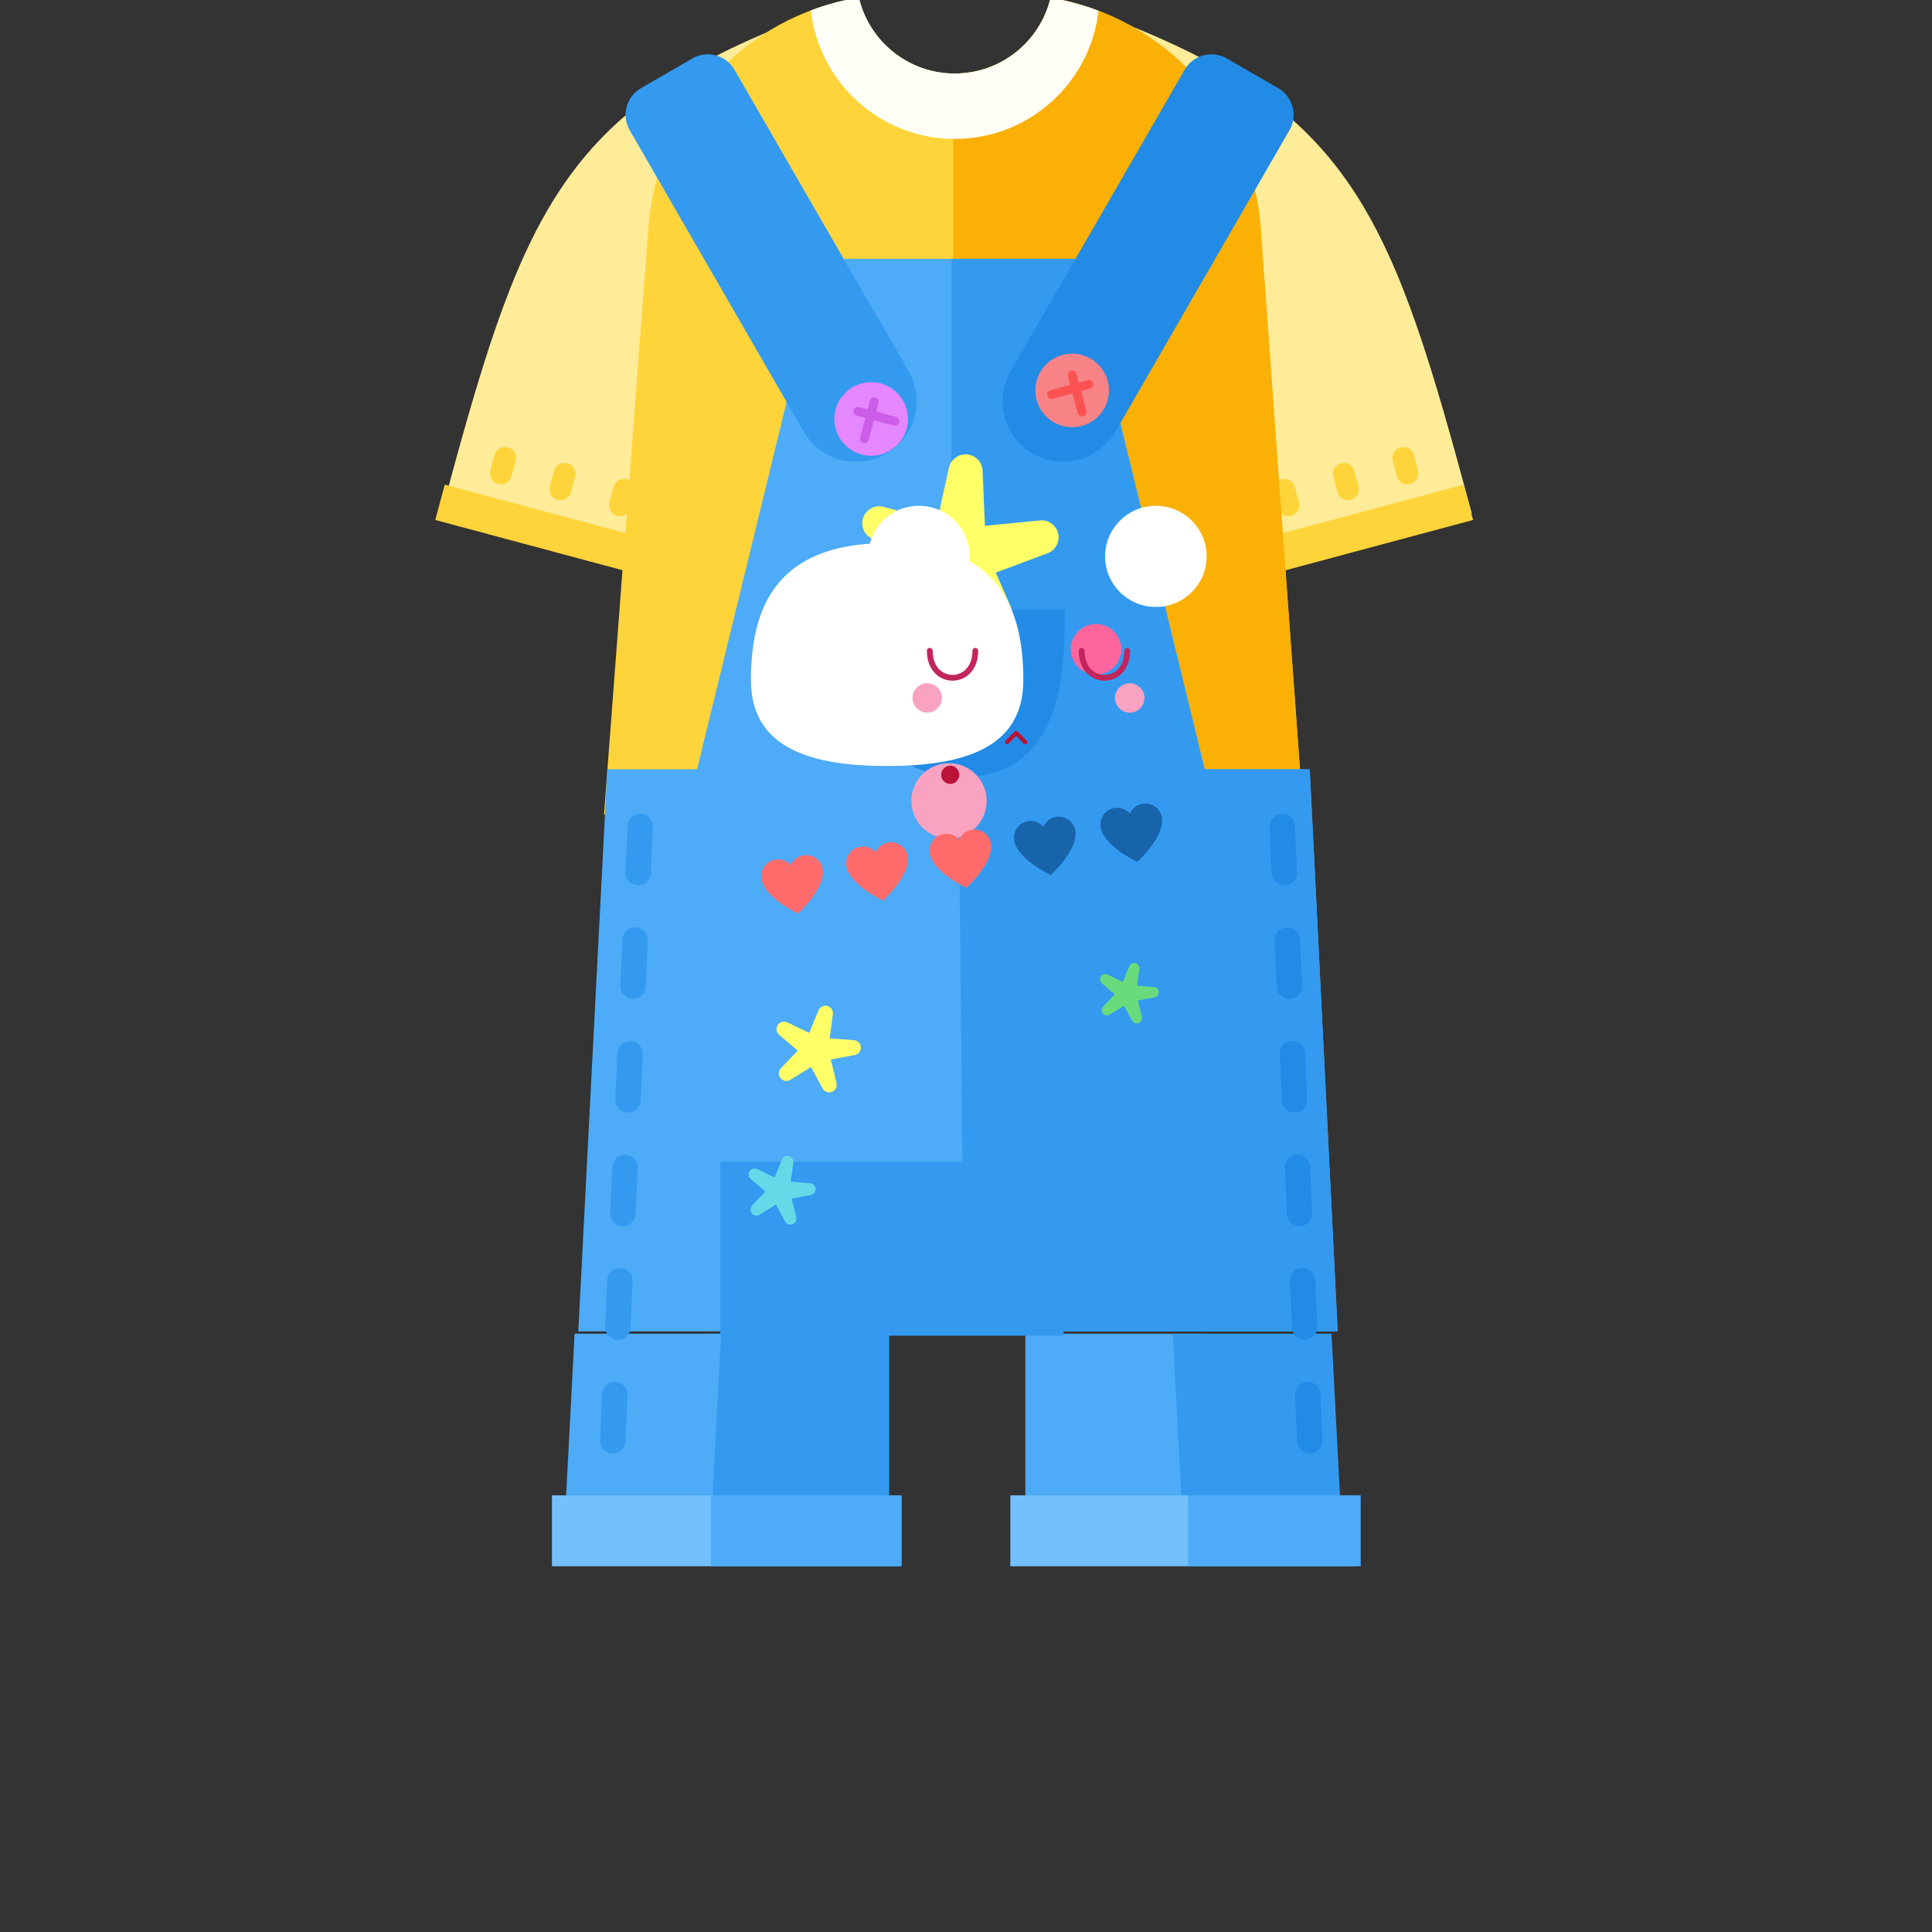 <?xml version="1.0" encoding="UTF-8" standalone="no"?>
<!DOCTYPE svg PUBLIC "-//W3C//DTD SVG 1.1//EN" "http://www.w3.org/Graphics/SVG/1.1/DTD/svg11.dtd">
<svg width="100%" height="100%" viewBox="0 0 256 256" version="1.1" xmlns="http://www.w3.org/2000/svg" xmlns:xlink="http://www.w3.org/1999/xlink" xml:space="preserve" xmlns:serif="http://www.serif.com/" style="fill-rule:evenodd;clip-rule:evenodd;stroke-linecap:round;stroke-linejoin:round;stroke-miterlimit:1.5;">
    <rect x="0" y="0" width="256" height="256" fill="#333333" stroke="none"/>
    <g id="Clothing---Dungarees-Trousers" serif:id="Clothing - Dungarees Trousers" transform="matrix(0.89,0,0,0.89,-4069.53,-535.041)">
        <g>
            <g>
                <g transform="matrix(0.481,-1.81,1.136,0.307,3112.36,2714.44)">
                    <path d="M1307.44,835.524C1295.55,809.82 1286.38,808.721 1262.48,808.621L1262.48,835.524L1307.44,835.524Z" style="fill:rgb(255,236,153);"/>
                </g>
                <g>
                    <g transform="matrix(0.973,0.261,-0.291,1.085,3664.71,-563.931)">
                        <rect x="1252.01" y="839.15" width="32.092" height="4.849" style="fill:rgb(255,212,59);"/>
                    </g>
                    <g transform="matrix(0.291,-1.085,1.085,0.291,3366.94,1803.22)">
                        <path d="M1271.72,839.738C1271.72,838.938 1271.08,838.288 1270.28,838.288L1268.14,838.288C1267.34,838.288 1266.69,838.938 1266.69,839.738C1266.69,840.538 1267.34,841.187 1268.14,841.187L1270.28,841.187C1271.08,841.187 1271.72,840.538 1271.72,839.738Z" style="fill:rgb(255,212,59);"/>
                    </g>
                    <g transform="matrix(0.291,-1.085,1.085,0.291,3375.8,1805.59)">
                        <path d="M1271.72,839.738C1271.72,838.938 1271.08,838.288 1270.28,838.288L1268.14,838.288C1267.34,838.288 1266.69,838.938 1266.69,839.738C1266.69,840.538 1267.34,841.187 1268.14,841.187L1270.28,841.187C1271.08,841.187 1271.72,840.538 1271.72,839.738Z" style="fill:rgb(255,212,59);"/>
                    </g>
                    <g transform="matrix(0.291,-1.085,1.085,0.291,3384.66,1807.96)">
                        <path d="M1271.72,839.738C1271.72,838.938 1271.08,838.288 1270.28,838.288L1268.14,838.288C1267.34,838.288 1266.69,838.938 1266.69,839.738C1266.69,840.538 1267.34,841.187 1268.14,841.187L1270.28,841.187C1271.08,841.187 1271.72,840.538 1271.72,839.738Z" style="fill:rgb(255,212,59);"/>
                    </g>
                </g>
                <g transform="matrix(-0.481,-1.81,-1.136,0.307,6317.47,2714.44)">
                    <path d="M1307.44,835.524C1295.55,809.82 1286.38,808.721 1262.48,808.621L1262.48,835.524L1307.44,835.524Z" style="fill:rgb(255,236,153);"/>
                </g>
                <g transform="matrix(-1,0,0,1,9429.13,-5.68434e-14)">
                    <g transform="matrix(0.973,0.261,-0.291,1.085,3664.71,-563.931)">
                        <rect x="1252.01" y="839.15" width="32.092" height="4.849" style="fill:rgb(255,212,59);"/>
                    </g>
                    <g transform="matrix(0.291,-1.085,1.085,0.291,3366.94,1803.22)">
                        <path d="M1271.72,839.738C1271.72,838.938 1271.08,838.288 1270.28,838.288L1268.14,838.288C1267.34,838.288 1266.69,838.938 1266.69,839.738C1266.69,840.538 1267.34,841.187 1268.14,841.187L1270.28,841.187C1271.08,841.187 1271.72,840.538 1271.72,839.738Z" style="fill:rgb(255,212,59);"/>
                    </g>
                    <g transform="matrix(0.291,-1.085,1.085,0.291,3375.8,1805.59)">
                        <path d="M1271.72,839.738C1271.72,838.938 1271.08,838.288 1270.28,838.288L1268.14,838.288C1267.34,838.288 1266.69,838.938 1266.69,839.738C1266.69,840.538 1267.34,841.187 1268.14,841.187L1270.28,841.187C1271.08,841.187 1271.72,840.538 1271.72,839.738Z" style="fill:rgb(255,212,59);"/>
                    </g>
                    <g transform="matrix(0.291,-1.085,1.085,0.291,3384.66,1807.96)">
                        <path d="M1271.72,839.738C1271.72,838.938 1271.08,838.288 1270.28,838.288L1268.14,838.288C1267.34,838.288 1266.69,838.938 1266.69,839.738C1266.69,840.538 1267.34,841.187 1268.14,841.187L1270.28,841.187C1271.08,841.187 1271.72,840.538 1271.72,839.738Z" style="fill:rgb(255,212,59);"/>
                    </g>
                </g>
            </g>
            <g transform="matrix(1.123,0,0,1.123,3224.94,-349.922)">
                <path d="M1313.83,846.588C1315.18,852.362 1320.36,856.669 1326.55,856.669C1332.71,856.669 1337.89,852.383 1339.25,846.63C1354.21,849.113 1365.99,861.574 1367.12,877.251C1368.8,900.653 1370.98,930.644 1372.75,954.884L1280.05,954.884C1281.88,930.589 1284.16,900.517 1285.93,877.097C1287.11,861.454 1298.89,849.053 1313.83,846.588Z" style="fill:rgb(255,212,59);"/>
                <clipPath id="_clip1">
                    <path d="M1313.83,846.588C1315.18,852.362 1320.36,856.669 1326.55,856.669C1332.71,856.669 1337.89,852.383 1339.25,846.63C1354.21,849.113 1365.99,861.574 1367.12,877.251C1368.8,900.653 1370.98,930.644 1372.75,954.884L1280.05,954.884C1281.88,930.589 1284.16,900.517 1285.93,877.097C1287.11,861.454 1298.89,849.053 1313.83,846.588Z"/>
                </clipPath>
                <g clip-path="url(#_clip1)">
                    <g transform="matrix(1,0,0,1,0,63.474)">
                        <rect x="1326.34" y="771.97" width="48.447" height="119.44" style="fill:rgb(250,176,5);"/>
                    </g>
                    <g transform="matrix(1,0,0,1,8.95284e-13,63.162)">
                        <path d="M1338.05,782.979C1340.69,783.319 1343.23,783.967 1345.64,784.886C1344.69,794.584 1336.5,802.172 1326.55,802.172C1316.58,802.172 1308.38,794.559 1307.44,784.835C1309.76,783.955 1312.2,783.326 1314.72,782.979L1338.05,782.979Z" style="fill:rgb(255,255,248);"/>
                    </g>
                </g>
            </g>
        </g>
        <g>
            <g transform="matrix(1.224,0,0,2.795,-1052.08,-1437.41)">
                <path d="M4754.56,770.345L4669.12,770.345L4665.59,800.286L4757.96,800.286L4754.56,770.345Z" style="fill:rgb(77,171,247);"/>
            </g>
            <g transform="matrix(1.224,0,0,2.795,-1052.08,-1437.41)">
                <path d="M4754.56,770.345L4711.84,770.345L4712.53,800.286L4757.96,800.286L4754.56,770.345Z" style="fill:rgb(51,154,240);"/>
            </g>
            <g transform="matrix(1,0,0,1,-0.031,5.68434e-14)">
                <g transform="matrix(1.123,0,0,2.024,3224.97,-1143.57)">
                    <rect x="1293.77" y="960.13" width="24.082" height="16.985" style="fill:rgb(51,154,240);"/>
                </g>
                <g transform="matrix(0.906,0,-0.106,2.024,3587.7,-1143.57)">
                    <rect x="1293.77" y="960.13" width="24.082" height="16.985" style="fill:rgb(77,171,247);"/>
                </g>
                <g transform="matrix(-1.123,0,0,2.024,6205.14,-1143.57)">
                    <rect x="1293.77" y="960.13" width="24.082" height="16.985" style="fill:rgb(77,171,247);"/>
                </g>
                <g transform="matrix(-0.981,0,0.106,2.024,5938.19,-1143.57)">
                    <rect x="1293.77" y="960.13" width="24.082" height="16.985" style="fill:rgb(51,154,240);"/>
                </g>
                <g>
                    <g transform="matrix(1.151,0,0,1.123,3186.13,-288.803)">
                        <rect x="1335.21" y="990.738" width="44.617" height="9.406" style="fill:rgb(116,192,252);"/>
                    </g>
                    <g transform="matrix(0.576,0,0,1.123,3980.34,-288.803)">
                        <rect x="1335.21" y="990.738" width="44.617" height="9.406" style="fill:rgb(77,171,247);"/>
                    </g>
                </g>
                <g transform="matrix(1,0,0,1,-68.247,0)">
                    <g transform="matrix(1.151,0,0,1.123,3186.13,-288.803)">
                        <rect x="1335.21" y="990.738" width="44.617" height="9.406" style="fill:rgb(116,192,252);"/>
                    </g>
                    <g transform="matrix(0.637,0,0,1.123,3896.08,-288.803)">
                        <rect x="1335.21" y="990.738" width="44.617" height="9.406" style="fill:rgb(77,171,247);"/>
                    </g>
                </g>
            </g>
            <g transform="matrix(2.122,0,0,1.526,1934.37,-691.049)">
                <rect x="1293.77" y="960.13" width="24.082" height="16.985" style="fill:rgb(51,154,240);"/>
            </g>
            <g transform="matrix(0.757,0,0,1.241,3708.1,-375.061)">
                <path d="M1379.79,881.388L1278,881.388L1303.45,817.698L1354.34,817.698L1379.79,881.388Z" style="fill:rgb(77,171,247);"/>
            </g>
            <g transform="matrix(0.757,0,0,1.241,3708.1,-375.061)">
                <path d="M1379.79,881.388L1329.02,881.388L1329.02,817.698L1354.34,817.698L1379.79,881.388Z" style="fill:rgb(51,154,240);"/>
            </g>
            <g transform="matrix(0.973,0.562,-0.597,1.034,3956.36,-926.057)">
                <path d="M1311.07,783.167C1311.07,782.148 1310.64,781.171 1309.88,780.45C1309.11,779.729 1308.07,779.325 1306.99,779.325C1304.58,779.325 1301.54,779.325 1299.12,779.325C1298.04,779.325 1297,779.729 1296.24,780.45C1295.47,781.171 1295.04,782.148 1295.04,783.167C1295.04,794.425 1295.04,826.547 1295.04,826.547C1295.04,830.709 1298.63,834.088 1303.06,834.088C1307.48,834.088 1311.07,830.709 1311.07,826.547L1311.07,783.167Z" style="fill:rgb(34,139,230);"/>
            </g>
            <g transform="matrix(-0.973,0.562,0.597,1.034,5474.38,-926.057)">
                <path d="M1311.07,783.167C1311.07,782.148 1310.64,781.171 1309.88,780.45C1309.11,779.729 1308.07,779.325 1306.99,779.325C1304.58,779.325 1301.54,779.325 1299.12,779.325C1298.04,779.325 1297,779.729 1296.24,780.45C1295.47,781.171 1295.04,782.148 1295.04,783.167C1295.04,794.425 1295.04,826.547 1295.04,826.547C1295.04,830.709 1298.63,834.088 1303.06,834.088C1307.48,834.088 1311.07,830.709 1311.07,826.547L1311.07,783.167Z" style="fill:rgb(51,154,240);"/>
            </g>
        </g>
        <g transform="matrix(1.023,-0.59,0.59,1.023,-496.911,2760.67)">
            <g transform="matrix(1.123,0,0,1.123,3223.84,-274.828)">
                <circle cx="1315.27" cy="833.501" r="4.132" style="fill:rgb(229,135,255);"/>
            </g>
            <g transform="matrix(0.755,-0.755,0.997,0.997,2875.58,819.429)">
                <path d="M1314.6,834.71C1314.6,834.49 1314.37,834.312 1314.08,834.312C1313.78,834.312 1313.55,834.49 1313.55,834.71L1313.55,838.137C1313.55,838.357 1313.78,838.535 1314.08,838.535C1314.37,838.535 1314.6,838.357 1314.6,838.137L1314.6,834.71Z" style="fill:rgb(204,93,232);"/>
            </g>
            <g transform="matrix(-0.755,-0.755,-0.997,0.997,6526.65,819.429)">
                <path d="M1314.6,834.71C1314.6,834.49 1314.37,834.312 1314.08,834.312C1313.78,834.312 1313.55,834.49 1313.55,834.71L1313.55,838.137C1313.55,838.357 1313.78,838.535 1314.08,838.535C1314.37,838.535 1314.6,838.357 1314.6,838.137L1314.6,834.71Z" style="fill:rgb(204,93,232);"/>
            </g>
        </g>
        <g transform="matrix(1.023,0.59,-0.59,1.023,284.214,-2807.36)">
            <g transform="matrix(1.123,0,0,1.123,3252.2,-274.828)">
                <circle cx="1315.27" cy="833.501" r="4.132" style="fill:rgb(247,131,135);"/>
            </g>
            <g transform="matrix(0.755,-0.755,0.997,0.997,2903.94,819.429)">
                <path d="M1314.6,834.71C1314.6,834.49 1314.37,834.312 1314.08,834.312C1313.78,834.312 1313.55,834.49 1313.55,834.71L1313.55,838.137C1313.55,838.357 1313.78,838.535 1314.08,838.535C1314.37,838.535 1314.6,838.357 1314.6,838.137L1314.6,834.71Z" style="fill:rgb(250,82,82);"/>
            </g>
            <g transform="matrix(-0.755,-0.755,-0.997,0.997,6555.01,819.429)">
                <path d="M1314.6,834.71C1314.6,834.49 1314.37,834.312 1314.08,834.312C1313.78,834.312 1313.55,834.49 1313.55,834.71L1313.55,838.137C1313.55,838.357 1313.78,838.535 1314.08,838.535C1314.37,838.535 1314.6,838.357 1314.6,838.137L1314.6,834.71Z" style="fill:rgb(250,82,82);"/>
            </g>
        </g>
        <g>
            <g transform="matrix(1.233,0.107,-0.107,1.233,3167.88,-503.352)">
                <path d="M1326.42,837.168C1326.56,836.147 1327.43,835.384 1328.46,835.384C1329.48,835.384 1330.35,836.147 1330.49,837.168L1331.34,843.758L1337.88,842.536C1338.89,842.347 1339.88,842.938 1340.2,843.917C1340.52,844.895 1340.06,845.958 1339.13,846.399L1333.13,849.251L1336.31,855.086C1336.8,855.989 1336.55,857.118 1335.71,857.723C1334.88,858.327 1333.73,858.221 1333.02,857.473L1328.46,852.646L1323.89,857.473C1323.18,858.221 1322.03,858.327 1321.2,857.723C1320.37,857.118 1320.11,855.989 1320.6,855.086L1323.78,849.251L1317.78,846.399C1316.85,845.958 1316.39,844.895 1316.71,843.917C1317.03,842.938 1318.02,842.347 1319.04,842.536L1325.57,843.758L1326.42,837.168Z" style="fill:rgb(255,255,104);"/>
            </g>
            <g transform="matrix(0.527,0.141,-0.141,0.527,4113.38,123.38)">
                <path d="M1326.42,837.168C1326.56,836.147 1327.43,835.384 1328.46,835.384C1329.48,835.384 1330.35,836.147 1330.49,837.168L1331.34,843.758L1337.88,842.536C1338.89,842.347 1339.88,842.938 1340.2,843.917C1340.52,844.895 1340.06,845.958 1339.13,846.399L1333.13,849.251L1336.31,855.086C1336.8,855.989 1336.55,857.118 1335.71,857.723C1334.88,858.327 1333.73,858.221 1333.02,857.473L1328.46,852.646L1323.89,857.473C1323.18,858.221 1322.03,858.327 1321.2,857.723C1320.37,857.118 1320.11,855.989 1320.6,855.086L1323.78,849.251L1317.78,846.399C1316.85,845.958 1316.39,844.895 1316.71,843.917C1317.03,842.938 1318.02,842.347 1319.04,842.536L1325.57,843.758L1326.42,837.168Z" style="fill:rgb(255,255,104);"/>
            </g>
            <g transform="matrix(0.367,0.098,-0.098,0.367,4335.88,307.797)">
                <path d="M1326.42,837.168C1326.56,836.147 1327.43,835.384 1328.46,835.384C1329.48,835.384 1330.35,836.147 1330.49,837.168L1331.34,843.758L1337.88,842.536C1338.89,842.347 1339.88,842.938 1340.2,843.917C1340.52,844.895 1340.06,845.958 1339.13,846.399L1333.13,849.251L1336.31,855.086C1336.8,855.989 1336.55,857.118 1335.71,857.723C1334.88,858.327 1333.73,858.221 1333.02,857.473L1328.46,852.646L1323.89,857.473C1323.18,858.221 1322.03,858.327 1321.2,857.723C1320.37,857.118 1320.11,855.989 1320.6,855.086L1323.78,849.251L1317.78,846.399C1316.85,845.958 1316.39,844.895 1316.71,843.917C1317.03,842.938 1318.02,842.347 1319.04,842.536L1325.57,843.758L1326.42,837.168Z" style="fill:rgb(105,219,124);"/>
            </g>
            <g transform="matrix(0.418,0.112,-0.112,0.418,4228.24,275.315)">
                <path d="M1326.42,837.168C1326.56,836.147 1327.43,835.384 1328.46,835.384C1329.48,835.384 1330.35,836.147 1330.49,837.168L1331.34,843.758L1337.88,842.536C1338.89,842.347 1339.88,842.938 1340.2,843.917C1340.52,844.895 1340.06,845.958 1339.13,846.399L1333.13,849.251L1336.31,855.086C1336.8,855.989 1336.55,857.118 1335.71,857.723C1334.88,858.327 1333.73,858.221 1333.02,857.473L1328.46,852.646L1323.89,857.473C1323.18,858.221 1322.03,858.327 1321.2,857.723C1320.37,857.118 1320.11,855.989 1320.6,855.086L1323.78,849.251L1317.78,846.399C1316.85,845.958 1316.39,844.895 1316.71,843.917C1317.03,842.938 1318.02,842.347 1319.04,842.536L1325.57,843.758L1326.42,837.168Z" style="fill:rgb(102,217,232);"/>
            </g>
        </g>
        <g transform="matrix(0.71,0,0,0.71,3770.43,73.132)">
            <path d="M1309.54,871.511L1352.95,871.511C1352.95,883.49 1352.95,906.614 1331.24,906.614C1309.54,906.614 1309.54,883.49 1309.54,871.511Z" style="fill:rgb(34,139,230);"/>
        </g>
        <g transform="matrix(3.919,0,-4.2953e-16,5.144,2661.82,-14428.3)">
            <g transform="matrix(1.174,0,0,1.174,-81.537,-515.956)">
                <g transform="matrix(1,0,0,1,-7.128,-5.875)">
                    <g transform="matrix(0.195,0,0,0.148,-629.624,2113.39)">
                        <circle cx="5903.72" cy="5637.83" r="8.426" style="fill:white;"/>
                    </g>
                    <g transform="matrix(0.097,0,0,0.074,-52.996,2532.88)">
                        <circle cx="5903.72" cy="5637.83" r="8.426" style="fill:rgb(255,101,157);"/>
                    </g>
                </g>
                <g transform="matrix(1,0,0,1,0.539,-5.875)">
                    <g transform="matrix(0.195,0,0,0.148,-629.624,2113.39)">
                        <circle cx="5903.72" cy="5637.83" r="8.426" style="fill:white;"/>
                    </g>
                    <g transform="matrix(0.097,0,0,0.074,-52.996,2532.88)">
                        <circle cx="5903.72" cy="5637.83" r="8.426" style="fill:rgb(255,101,157);"/>
                    </g>
                </g>
            </g>
            <g transform="matrix(0.18,-7.72182e-19,1.76476e-18,0.148,-538.337,2110.12)">
                <path d="M5886.57,5590.18C5910.69,5590.18 5915.32,5603.61 5915.32,5617C5915.32,5630.4 5902.44,5633.77 5886.57,5633.77C5870.71,5633.77 5857.83,5630.4 5857.83,5617C5857.83,5603.61 5862.46,5590.18 5886.57,5590.18Z" style="fill:white;"/>
            </g>
            <g transform="matrix(0.73,0,1.79859e-32,0.73,142.127,789.147)">
                <g transform="matrix(0.266,0,0,0.203,-1054.15,1804.6)">
                    <circle cx="5927.49" cy="5657.76" r="7.367" style="fill:rgb(250,162,193);"/>
                </g>
                <g transform="matrix(0.064,0,0,0.049,143.266,2674.86)">
                    <circle cx="5927.49" cy="5657.76" r="7.367" style="fill:rgb(186,19,55);"/>
                </g>
                <g transform="matrix(0.195,0,1.827e-33,0.148,-629.52,2112.91)">
                    <path d="M5926.02,5659.75L5923.99,5661.78C5923.77,5662 5923.41,5662 5923.19,5661.78C5922.97,5661.56 5922.97,5661.2 5923.19,5660.98L5925.61,5658.55C5925.84,5658.33 5926.2,5658.33 5926.42,5658.55L5928.85,5660.98C5929.07,5661.2 5929.07,5661.56 5928.85,5661.78C5928.62,5662 5928.27,5662 5928.04,5661.78L5926.02,5659.75Z" style="fill:rgb(186,19,55);"/>
                </g>
            </g>
            <g transform="matrix(1,0,0,1,0.571,-9.064)">
                <g transform="matrix(0.195,0,0,0.148,-629.624,2113.39)">
                    <path d="M5907.28,5650.39C5907.28,5657.43 5916.15,5657.43 5916.15,5650.39" style="fill:none;stroke:rgb(194,37,92);stroke-width:1.13px;"/>
                </g>
                <g transform="matrix(0.195,0,0,0.148,-623.854,2113.39)">
                    <path d="M5907.28,5650.39C5907.28,5657.43 5916.15,5657.43 5916.15,5650.39" style="fill:none;stroke:rgb(194,37,92);stroke-width:1.13px;"/>
                </g>
            </g>
            <g transform="matrix(1,0,0,1,0.506,-9.064)">
                <g transform="matrix(0.195,0,0,0.148,-630.009,2113.01)">
                    <circle cx="5909.09" cy="5662.18" r="2.876" style="fill:rgb(250,162,193);"/>
                </g>
                <g transform="matrix(0.195,0,0,0.148,-622.316,2113.01)">
                    <circle cx="5909.09" cy="5662.18" r="2.876" style="fill:rgb(250,162,193);"/>
                </g>
            </g>
        </g>
        <g transform="matrix(1.426,0,0,1.149,-4109.55,-1555.93)">
            <g transform="matrix(0.999,0.055,-0.036,0.999,78.615,-341.091)">
                <g transform="matrix(1.584,-5.55112e-17,2.08167e-17,0.764,4108.12,1252.67)">
                    <path d="M1292.67,963.851C1292.67,962.664 1292.3,961.701 1291.84,961.701C1291.38,961.701 1291,962.664 1291,963.851L1291,971.689C1291,972.876 1291.38,973.839 1291.84,973.839C1292.3,973.839 1292.67,972.876 1292.67,971.689L1292.67,963.851Z" style="fill:rgb(51,154,240);"/>
                </g>
                <g transform="matrix(1.584,-5.55112e-17,2.08167e-17,0.764,4108.12,1267.4)">
                    <path d="M1292.67,963.851C1292.67,962.664 1292.3,961.701 1291.84,961.701C1291.38,961.701 1291,962.664 1291,963.851L1291,971.689C1291,972.876 1291.38,973.839 1291.84,973.839C1292.3,973.839 1292.67,972.876 1292.67,971.689L1292.67,963.851Z" style="fill:rgb(51,154,240);"/>
                </g>
                <g transform="matrix(1.584,-5.55112e-17,2.08167e-17,0.764,4108.12,1282.14)">
                    <path d="M1292.67,963.851C1292.67,962.664 1292.3,961.701 1291.84,961.701C1291.38,961.701 1291,962.664 1291,963.851L1291,971.689C1291,972.876 1291.38,973.839 1291.84,973.839C1292.3,973.839 1292.67,972.876 1292.67,971.689L1292.67,963.851Z" style="fill:rgb(51,154,240);"/>
                </g>
                <g transform="matrix(1.584,-5.55112e-17,2.08167e-17,0.764,4108.12,1296.88)">
                    <path d="M1292.67,963.851C1292.67,962.664 1292.3,961.701 1291.84,961.701C1291.38,961.701 1291,962.664 1291,963.851L1291,971.689C1291,972.876 1291.38,973.839 1291.84,973.839C1292.3,973.839 1292.67,972.876 1292.67,971.689L1292.67,963.851Z" style="fill:rgb(51,154,240);"/>
                </g>
                <g transform="matrix(1.584,-5.55112e-17,3.1225e-17,0.764,4108.12,1311.61)">
                    <path d="M1292.67,963.851C1292.67,962.664 1292.3,961.701 1291.84,961.701C1291.38,961.701 1291,962.664 1291,963.851L1291,971.689C1291,972.876 1291.38,973.839 1291.84,973.839C1292.3,973.839 1292.67,972.876 1292.67,971.689L1292.67,963.851Z" style="fill:rgb(51,154,240);"/>
                </g>
                <g transform="matrix(1.584,-5.55112e-17,4.16334e-17,0.764,4108.12,1326.35)">
                    <path d="M1292.67,963.851C1292.67,962.664 1292.3,961.701 1291.84,961.701C1291.38,961.701 1291,962.664 1291,963.851L1291,971.689C1291,972.876 1291.38,973.839 1291.84,973.839C1292.3,973.839 1292.67,972.876 1292.67,971.689L1292.67,963.851Z" style="fill:rgb(51,154,240);"/>
                </g>
            </g>
            <g transform="matrix(-0.999,0.055,0.036,0.999,12298.9,-341.091)">
                <g transform="matrix(1.584,-5.55112e-17,2.08167e-17,0.764,4108.12,1252.67)">
                    <path d="M1292.67,963.851C1292.67,962.664 1292.3,961.701 1291.84,961.701C1291.38,961.701 1291,962.664 1291,963.851L1291,971.689C1291,972.876 1291.38,973.839 1291.84,973.839C1292.3,973.839 1292.67,972.876 1292.67,971.689L1292.67,963.851Z" style="fill:rgb(34,139,230);"/>
                </g>
                <g transform="matrix(1.584,-5.55112e-17,2.08167e-17,0.764,4108.12,1267.4)">
                    <path d="M1292.67,963.851C1292.67,962.664 1292.3,961.701 1291.84,961.701C1291.38,961.701 1291,962.664 1291,963.851L1291,971.689C1291,972.876 1291.38,973.839 1291.84,973.839C1292.3,973.839 1292.67,972.876 1292.67,971.689L1292.67,963.851Z" style="fill:rgb(34,139,230);"/>
                </g>
                <g transform="matrix(1.584,-5.55112e-17,2.08167e-17,0.764,4108.12,1282.14)">
                    <path d="M1292.67,963.851C1292.67,962.664 1292.3,961.701 1291.84,961.701C1291.38,961.701 1291,962.664 1291,963.851L1291,971.689C1291,972.876 1291.38,973.839 1291.84,973.839C1292.3,973.839 1292.67,972.876 1292.67,971.689L1292.67,963.851Z" style="fill:rgb(34,139,230);"/>
                </g>
                <g transform="matrix(1.584,-5.55112e-17,2.08167e-17,0.764,4108.12,1296.88)">
                    <path d="M1292.67,963.851C1292.67,962.664 1292.3,961.701 1291.84,961.701C1291.38,961.701 1291,962.664 1291,963.851L1291,971.689C1291,972.876 1291.38,973.839 1291.84,973.839C1292.3,973.839 1292.67,972.876 1292.67,971.689L1292.67,963.851Z" style="fill:rgb(34,139,230);"/>
                </g>
                <g transform="matrix(1.584,-5.55112e-17,3.1225e-17,0.764,4108.12,1311.61)">
                    <path d="M1292.67,963.851C1292.67,962.664 1292.3,961.701 1291.84,961.701C1291.38,961.701 1291,962.664 1291,963.851L1291,971.689C1291,972.876 1291.38,973.839 1291.84,973.839C1292.3,973.839 1292.67,972.876 1292.67,971.689L1292.67,963.851Z" style="fill:rgb(34,139,230);"/>
                </g>
                <g transform="matrix(1.584,-5.55112e-17,4.16334e-17,0.764,4108.12,1326.35)">
                    <path d="M1292.67,963.851C1292.67,962.664 1292.3,961.701 1291.84,961.701C1291.38,961.701 1291,962.664 1291,963.851L1291,971.689C1291,972.876 1291.38,973.839 1291.84,973.839C1292.3,973.839 1292.67,972.876 1292.67,971.689L1292.67,963.851Z" style="fill:rgb(34,139,230);"/>
                </g>
            </g>
        </g>
        <g transform="matrix(2.101,-0.32,0.257,1.693,-8851.15,-705.392)">
            <g id="Heart-Icon" serif:id="Heart Icon" transform="matrix(0.181,0,0,0.224,6064.25,1409.86)">
                <path d="M752,2724.5C752,2732.04 740,2740 740,2740C740,2740 728,2732.04 728,2724.5C728,2720.91 730.91,2718 734.5,2718C736.816,2718 738.849,2719.21 740,2721.03C741.151,2719.21 743.184,2718 745.5,2718C749.09,2718 752,2720.91 752,2724.5Z" style="fill:rgb(255,107,107);fill-rule:nonzero;"/>
            </g>
            <g id="Heart-Icon1" serif:id="Heart Icon" transform="matrix(0.181,0,0,0.224,6070.27,1409.86)">
                <path d="M752,2724.5C752,2732.04 740,2740 740,2740C740,2740 728,2732.04 728,2724.5C728,2720.91 730.91,2718 734.5,2718C736.816,2718 738.849,2719.21 740,2721.03C741.151,2719.21 743.184,2718 745.5,2718C749.09,2718 752,2720.91 752,2724.5Z" style="fill:rgb(255,107,107);fill-rule:nonzero;"/>
            </g>
            <g id="Heart-Icon2" serif:id="Heart Icon" transform="matrix(0.181,0,0,0.224,6076.18,1409.86)">
                <path d="M752,2724.5C752,2732.04 740,2740 740,2740C740,2740 728,2732.04 728,2724.5C728,2720.91 730.91,2718 734.5,2718C736.816,2718 738.849,2719.21 740,2721.03C741.151,2719.21 743.184,2718 745.5,2718C749.09,2718 752,2720.91 752,2724.5Z" style="fill:rgb(255,107,107);fill-rule:nonzero;"/>
            </g>
            <g id="Heart-Icon3" serif:id="Heart Icon" transform="matrix(0.181,0,0,0.224,6082.16,1409.86)">
                <path d="M752,2724.5C752,2732.04 740,2740 740,2740C740,2740 728,2732.04 728,2724.5C728,2720.91 730.91,2718 734.5,2718C736.816,2718 738.849,2719.21 740,2721.03C741.151,2719.21 743.184,2718 745.5,2718C749.09,2718 752,2720.91 752,2724.5Z" style="fill:rgb(24,100,171);fill-rule:nonzero;"/>
            </g>
            <g id="Heart-Icon4" serif:id="Heart Icon" transform="matrix(0.181,0,0,0.224,6088.29,1409.86)">
                <path d="M752,2724.5C752,2732.04 740,2740 740,2740C740,2740 728,2732.04 728,2724.5C728,2720.91 730.91,2718 734.5,2718C736.816,2718 738.849,2719.21 740,2721.03C741.151,2719.21 743.184,2718 745.5,2718C749.09,2718 752,2720.91 752,2724.5Z" style="fill:rgb(24,100,171);fill-rule:nonzero;"/>
            </g>
        </g>
    </g>
</svg>
